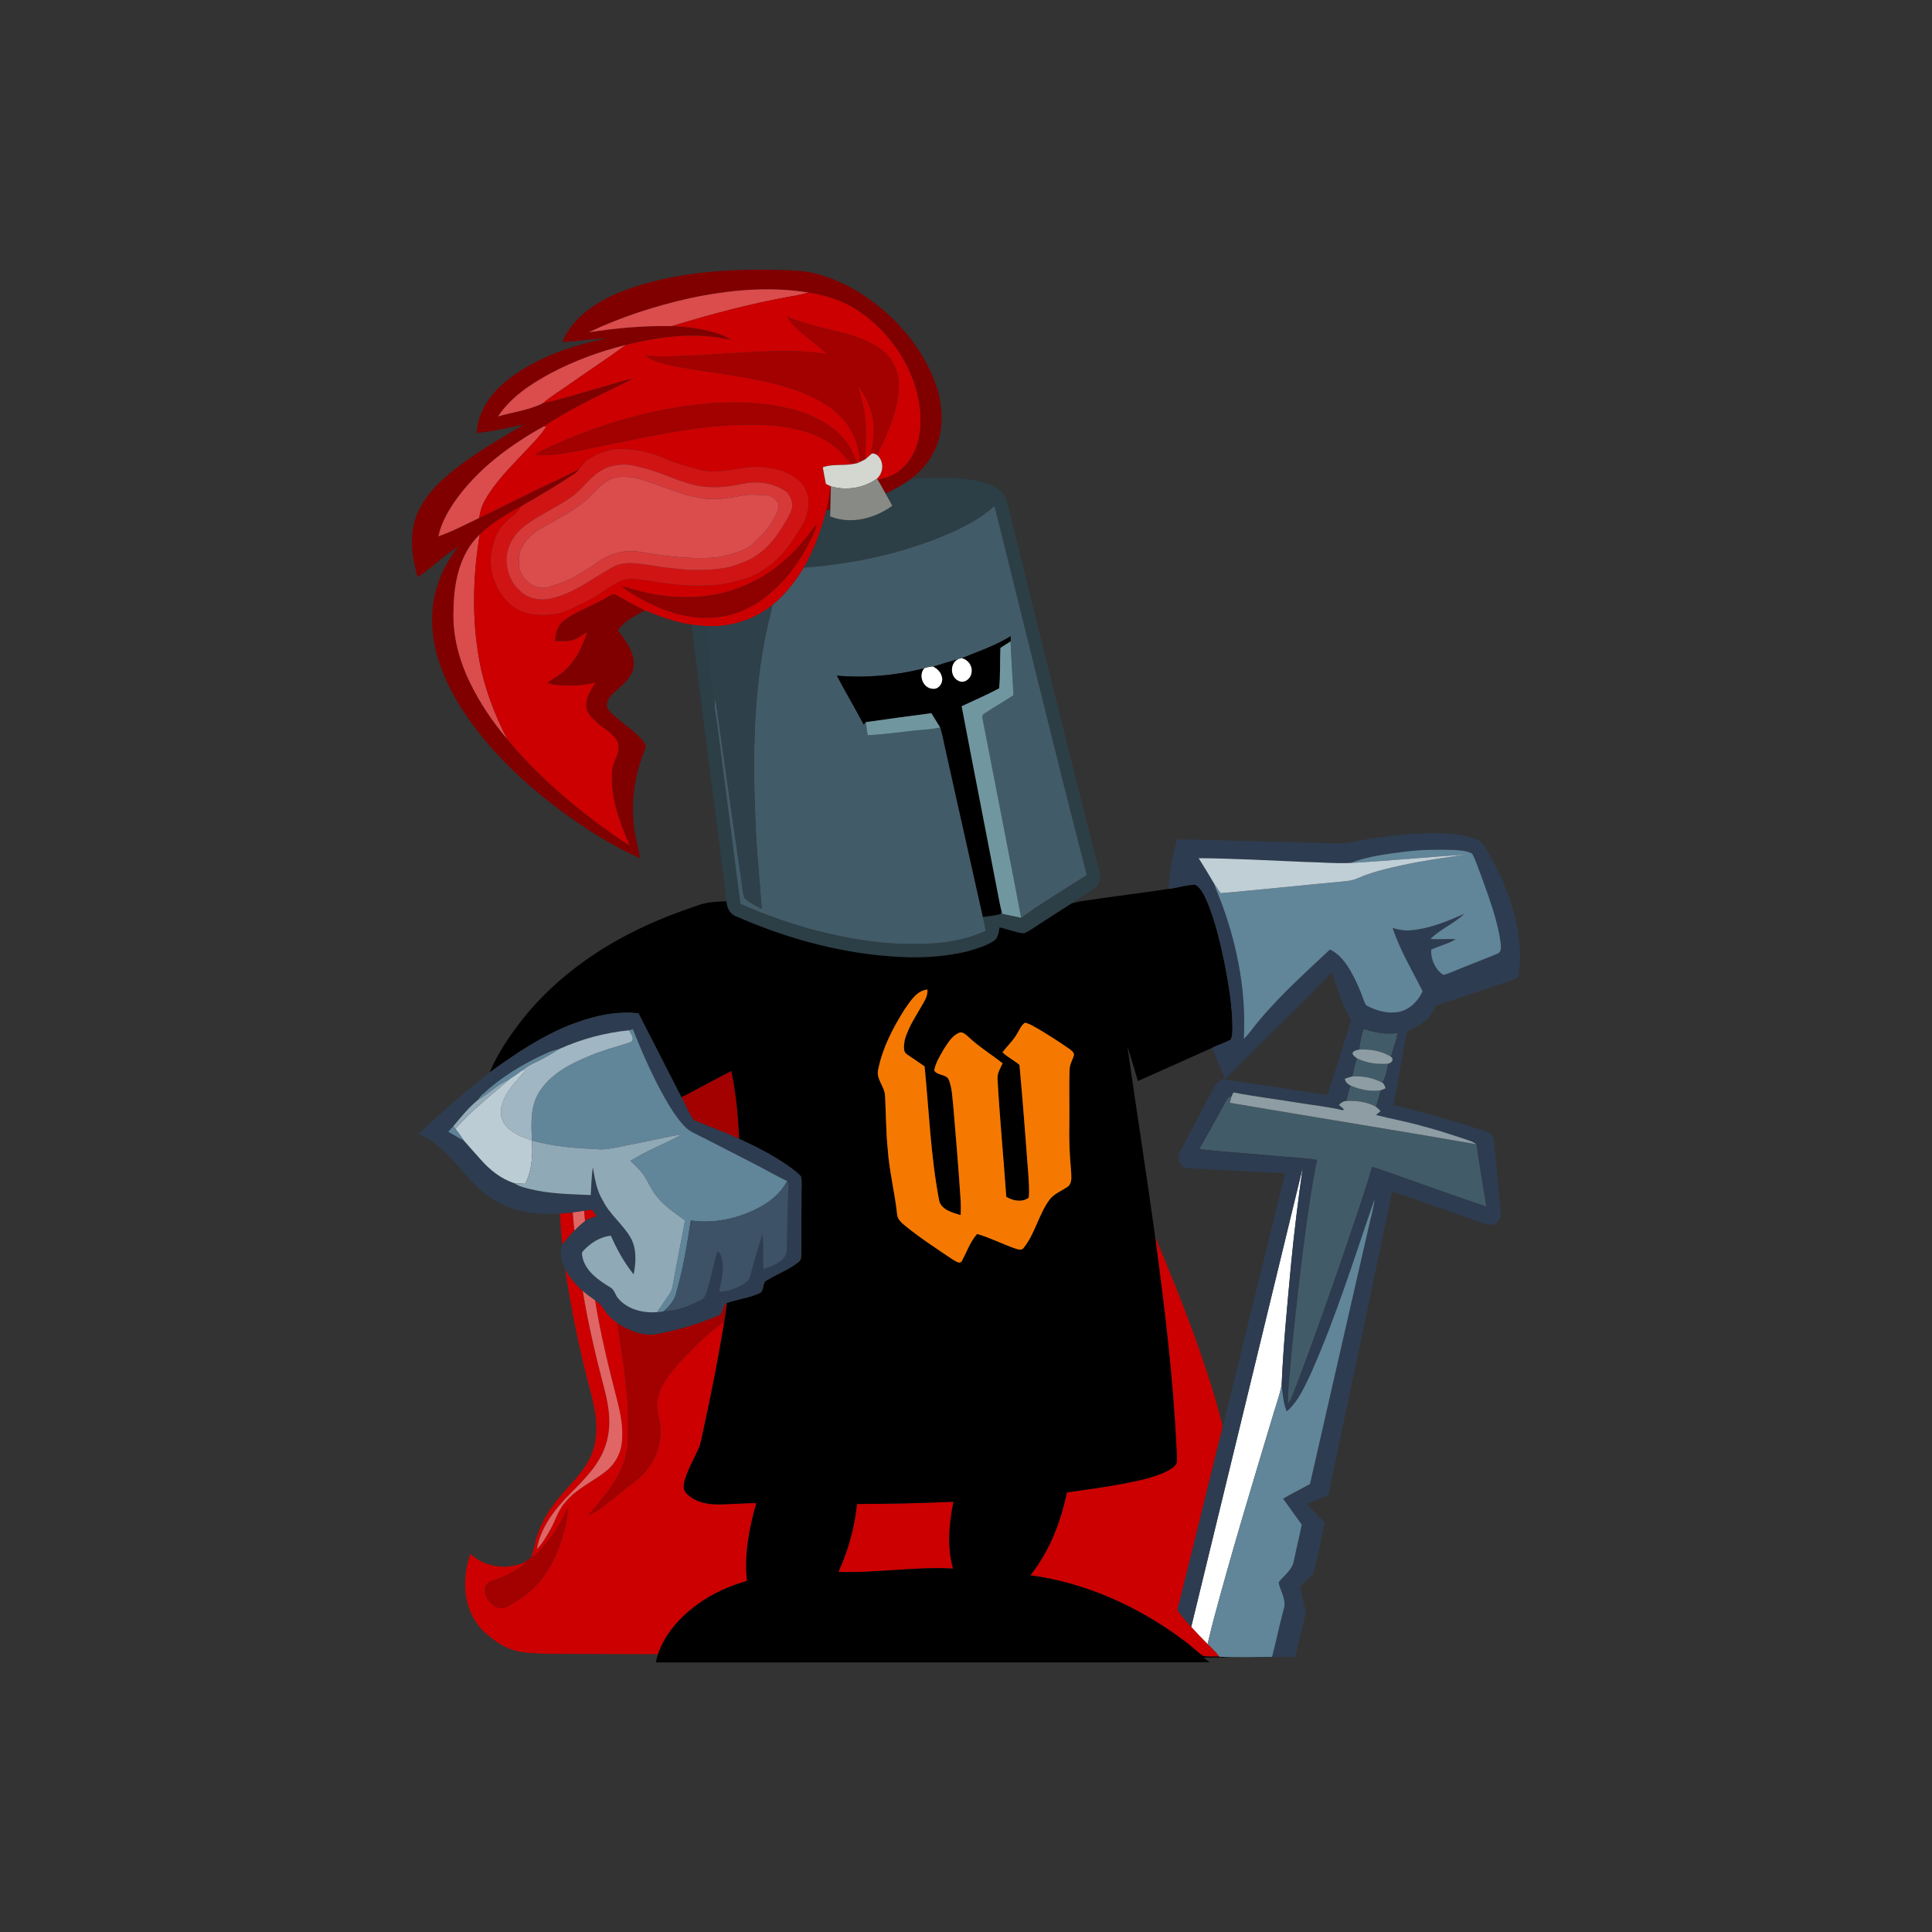 <?xml version="1.0" encoding="UTF-8" ?>
<!DOCTYPE svg PUBLIC "-//W3C//DTD SVG 1.1//EN" "http://www.w3.org/Graphics/SVG/1.1/DTD/svg11.dtd">
<svg width="1276pt" height="1276pt" viewBox="0 0 1276 1276" version="1.1" xmlns="http://www.w3.org/2000/svg">
<rect x="0" y="0" width="1276" height="1276" fill="#333333" stroke="none"/>
<g id="#800000ff">
<path fill="#800000" opacity="1.00" d=" M 410.43 192.58 C 440.74 180.78 473.71 177.99 505.98 178.09 C 515.60 178.40 525.33 178.14 534.84 179.82 C 553.36 183.60 570.24 193.32 584.39 205.65 C 598.04 217.77 609.56 232.60 616.46 249.59 C 621.60 262.27 623.80 276.64 620.06 290.00 C 617.13 300.78 610.00 310.08 601.14 316.72 C 596.09 320.43 590.58 323.43 584.90 326.05 C 583.11 322.96 581.49 319.78 579.59 316.76 C 585.65 315.80 591.60 313.42 596.07 309.13 C 603.62 302.28 607.09 292.00 607.76 282.04 C 609.04 263.25 602.32 244.59 591.55 229.40 C 583.40 218.04 572.90 208.21 560.58 201.53 C 552.23 197.29 543.12 194.59 533.88 193.22 C 507.96 188.94 481.36 191.52 455.80 196.90 C 432.77 202.03 410.12 209.34 388.80 219.48 C 406.95 216.67 425.28 215.01 443.66 215.39 C 453.86 215.76 464.09 217.10 473.85 220.19 C 477.13 221.17 480.18 222.76 483.05 224.61 C 460.08 219.06 435.97 222.14 413.35 227.84 C 396.11 232.07 379.31 238.26 363.61 246.57 C 350.45 253.70 337.34 262.28 328.95 275.00 C 338.76 272.15 349.18 270.98 358.39 266.38 C 372.15 263.38 385.55 258.89 399.14 255.21 C 405.50 253.53 411.66 251.07 418.19 250.10 C 398.11 260.09 377.55 269.43 358.76 281.79 C 336.36 294.30 315.13 310.05 300.28 331.27 C 295.51 338.25 291.27 345.83 289.57 354.20 C 298.88 351.00 307.58 346.32 316.44 342.09 C 326.93 337.09 337.28 331.80 347.74 326.71 C 359.29 320.89 371.18 315.77 382.64 309.78 C 381.62 311.03 380.47 312.19 379.15 313.12 C 367.84 320.68 356.08 327.53 344.29 334.32 C 334.57 339.59 324.89 345.29 316.86 352.99 C 303.39 365.76 299.68 385.19 299.53 403.02 C 298.80 419.52 303.14 435.88 310.31 450.65 C 316.85 464.19 325.34 476.77 335.06 488.22 C 355.66 513.21 380.69 534.22 407.14 552.75 C 409.92 554.74 412.84 556.54 415.82 558.24 C 409.09 542.74 402.79 526.12 404.29 508.92 C 404.62 502.47 410.37 496.69 407.88 490.10 C 405.31 484.56 399.50 481.76 395.07 477.93 C 391.19 474.67 386.79 470.52 387.21 464.98 C 387.19 459.58 390.64 455.13 393.33 450.75 C 385.39 452.96 377.10 452.99 368.93 452.59 C 366.32 452.46 363.79 451.76 361.29 451.08 C 365.43 447.95 370.19 445.66 373.87 441.95 C 380.65 435.29 384.96 426.53 387.63 417.51 C 384.75 419.40 381.96 421.57 378.64 422.65 C 374.73 423.84 370.58 423.49 366.55 423.35 C 366.73 418.21 368.26 412.80 372.61 409.65 C 381.14 403.26 391.52 400.07 400.60 394.58 C 402.57 393.74 404.78 391.49 406.98 392.96 C 413.29 396.50 419.60 400.02 426.11 403.17 C 420.36 406.16 414.32 409.00 409.98 414.00 C 409.33 414.91 407.45 416.06 408.77 417.26 C 413.64 423.61 418.86 430.76 418.62 439.15 C 418.38 445.73 413.29 450.60 408.61 454.62 C 405.46 457.54 401.58 460.47 400.83 464.99 C 400.33 467.75 402.67 469.80 404.42 471.55 C 410.69 477.34 417.98 482.00 423.81 488.27 C 425.26 490.07 427.41 492.42 425.97 494.85 C 420.20 509.14 417.23 524.64 418.22 540.07 C 418.48 549.15 421.22 557.86 422.65 566.77 C 405.74 559.41 390.09 549.41 375.02 538.84 C 348.02 519.30 323.04 496.16 304.90 467.99 C 293.52 450.14 285.03 429.56 285.39 408.08 C 285.48 391.01 292.10 374.42 302.61 361.10 C 293.05 366.88 285.20 375.02 275.90 381.12 C 272.35 369.42 270.49 356.71 273.73 344.72 C 276.90 333.12 284.82 323.53 293.60 315.61 C 309.41 301.60 327.97 291.27 345.96 280.41 C 335.65 282.41 325.43 285.15 314.93 285.95 C 315.41 271.03 325.26 258.40 336.73 249.74 C 355.50 235.73 378.18 227.91 400.97 223.43 C 391.07 223.83 381.27 225.44 371.38 225.94 C 378.15 209.25 394.39 199.03 410.43 192.58 Z" />
<path fill="#800000" opacity="1.00" d=" M 548.45 321.06 C 548.53 321.10 548.68 321.17 548.76 321.21 C 548.59 326.33 548.46 331.45 548.41 336.57 C 547.75 336.67 546.44 336.87 545.78 336.97 C 547.02 331.73 547.93 326.42 548.45 321.06 Z" />
</g>
<g id="#db4c4cff">
<path fill="#db4c4c" opacity="1.00" d=" M 455.80 196.90 C 481.36 191.52 507.96 188.94 533.88 193.22 C 529.99 194.31 526.06 195.22 522.07 195.81 C 495.52 200.52 469.44 207.56 443.66 215.39 C 425.28 215.01 406.95 216.67 388.80 219.48 C 410.12 209.34 432.77 202.03 455.80 196.90 Z" />
<path fill="#db4c4c" opacity="1.00" d=" M 363.61 246.57 C 379.31 238.26 396.11 232.07 413.35 227.84 C 401.25 236.69 388.69 244.90 376.43 253.52 C 370.43 257.83 364.07 261.64 358.39 266.38 C 349.18 270.98 338.76 272.15 328.95 275.00 C 337.34 262.28 350.45 253.70 363.61 246.57 Z" />
<path fill="#db4c4c" opacity="1.00" d=" M 300.28 331.27 C 315.13 310.05 336.36 294.30 358.76 281.79 L 360.95 281.51 C 356.87 288.04 351.22 293.35 346.03 298.97 C 336.80 308.82 327.01 318.45 320.34 330.31 C 318.22 333.92 317.13 337.99 316.44 342.09 C 307.58 346.32 298.88 351.00 289.57 354.20 C 291.27 345.83 295.51 338.25 300.28 331.27 Z" />
<path fill="#db4c4c" opacity="1.00" d=" M 405.27 315.63 C 416.34 313.01 427.30 317.79 437.53 321.52 C 445.16 324.00 452.60 327.33 460.60 328.44 C 470.35 330.84 480.48 329.21 490.16 327.27 C 495.40 326.22 500.76 326.80 506.05 327.11 C 509.26 327.30 512.21 329.39 513.84 332.10 C 515.30 336.81 511.81 340.85 509.80 344.77 C 507.00 350.11 502.40 354.08 498.24 358.32 C 496.41 360.16 494.31 361.76 491.92 362.78 C 485.58 365.49 478.89 367.50 472.03 368.25 C 455.47 369.45 438.91 367.26 422.61 364.51 C 412.71 362.71 402.45 365.65 394.42 371.54 C 390.80 374.36 386.74 376.49 382.87 378.91 C 376.52 383.19 369.13 385.57 361.89 387.83 C 352.02 390.36 341.91 381.02 342.80 371.07 C 341.74 362.39 348.27 355.43 354.62 350.55 C 358.88 347.71 363.69 345.82 367.93 342.92 C 376.41 338.06 385.13 333.15 391.73 325.77 C 395.72 321.82 399.83 317.45 405.27 315.63 Z" />
<path fill="#db4c4c" opacity="1.00" d=" M 299.53 403.02 C 299.68 385.19 303.39 365.76 316.86 352.99 C 312.27 380.32 311.57 408.53 316.52 435.86 C 319.83 454.19 326.46 471.75 335.06 488.22 C 325.34 476.77 316.85 464.19 310.31 450.65 C 303.14 435.88 298.80 419.52 299.53 403.02 Z" />
</g>
<g id="#cc0000ff">
<path fill="#cc0000" opacity="1.00" d=" M 533.88 193.22 C 543.12 194.59 552.23 197.29 560.58 201.53 C 572.90 208.21 583.40 218.04 591.55 229.40 C 602.32 244.59 609.04 263.25 607.76 282.04 C 607.09 292.00 603.62 302.28 596.07 309.13 C 591.60 313.42 585.65 315.80 579.59 316.76 L 578.94 316.31 C 583.73 312.30 584.06 304.43 579.11 300.41 C 585.83 287.49 591.91 273.78 593.43 259.15 C 594.53 249.13 591.49 238.11 583.23 231.77 C 571.70 222.51 556.62 220.05 542.71 216.38 C 534.84 214.63 527.21 212.02 519.67 209.23 C 526.55 219.58 537.86 225.56 546.58 234.11 C 529.59 230.81 512.22 231.84 495.05 232.61 C 472.19 233.76 449.34 236.15 426.43 235.04 C 432.51 239.24 439.90 240.67 447.00 242.14 C 468.51 246.09 490.38 248.10 511.63 253.45 C 526.63 257.39 541.88 262.81 553.52 273.46 C 562.34 281.54 567.52 293.20 567.89 305.14 C 567.48 305.32 566.66 305.68 566.25 305.86 C 563.68 299.78 560.99 293.56 556.32 288.75 C 545.56 277.03 530.01 271.21 514.68 268.40 C 489.26 263.74 463.08 265.86 437.86 270.71 C 412.64 275.79 387.98 283.72 364.63 294.51 C 360.73 296.17 356.71 297.73 353.45 300.52 C 364.42 301.31 375.24 298.86 385.96 296.92 C 418.11 290.48 450.19 282.67 483.03 280.73 C 496.71 280.54 510.58 279.96 524.02 282.99 C 536.38 285.71 548.81 290.89 557.25 300.66 C 559.23 302.77 560.67 305.87 563.82 306.40 C 557.07 307.76 549.97 306.22 543.42 308.63 C 544.04 312.29 544.76 315.94 545.48 319.59 C 546.46 320.07 547.45 320.56 548.45 321.06 C 547.93 326.42 547.02 331.73 545.78 336.97 C 542.44 350.21 537.67 363.16 530.80 374.99 C 525.37 384.29 518.48 392.78 510.14 399.62 C 497.81 409.53 481.79 414.47 466.02 413.49 C 462.92 413.36 459.84 413.02 456.78 412.57 C 446.15 410.95 436.03 407.19 426.11 403.17 C 419.60 400.02 413.29 396.50 406.98 392.96 C 404.78 391.49 402.57 393.74 400.60 394.58 C 391.52 400.07 381.14 403.26 372.61 409.65 C 368.26 412.80 366.73 418.21 366.55 423.35 C 370.58 423.49 374.73 423.84 378.64 422.65 C 381.96 421.57 384.75 419.40 387.63 417.51 C 384.96 426.53 380.65 435.29 373.87 441.95 C 370.19 445.66 365.43 447.95 361.29 451.08 C 363.79 451.76 366.32 452.46 368.93 452.59 C 377.10 452.99 385.39 452.96 393.33 450.75 C 390.64 455.13 387.19 459.58 387.21 464.98 C 386.79 470.52 391.19 474.67 395.07 477.93 C 399.50 481.76 405.31 484.56 407.88 490.10 C 410.37 496.69 404.62 502.47 404.29 508.92 C 402.79 526.12 409.09 542.74 415.82 558.24 C 412.84 556.54 409.92 554.74 407.14 552.75 C 380.69 534.22 355.66 513.21 335.06 488.22 C 326.46 471.75 319.83 454.19 316.52 435.86 C 311.57 408.53 312.27 380.32 316.86 352.99 C 324.89 345.29 334.57 339.59 344.29 334.32 C 341.97 339.15 336.93 341.60 333.45 345.44 C 328.19 350.38 326.05 357.58 324.62 364.43 C 322.42 377.51 327.89 391.44 338.03 399.89 C 345.07 405.29 354.35 406.95 363.02 405.85 C 371.03 405.69 378.10 401.59 385.15 398.25 C 393.61 394.35 400.81 388.26 409.08 384.03 C 416.67 380.46 425.03 383.52 432.89 384.18 C 446.86 386.61 461.17 387.51 475.31 386.11 C 484.80 384.19 494.77 382.55 503.00 377.09 C 511.95 371.62 519.39 363.78 524.76 354.80 C 527.46 350.42 530.74 346.30 532.32 341.35 C 535.04 333.77 534.59 324.27 528.61 318.33 C 521.11 310.89 510.19 308.84 500.04 308.29 C 487.80 308.56 475.63 313.16 463.37 310.62 C 455.23 308.44 447.01 306.34 439.29 302.91 C 430.21 298.88 420.32 296.72 410.40 296.57 C 402.76 296.28 395.45 299.18 389.02 303.07 C 386.29 304.67 384.59 307.39 382.64 309.78 C 371.18 315.77 359.29 320.89 347.74 326.71 C 337.28 331.80 326.93 337.09 316.44 342.09 C 317.13 337.99 318.22 333.92 320.34 330.31 C 327.01 318.45 336.80 308.82 346.03 298.97 C 351.22 293.35 356.87 288.04 360.95 281.51 L 358.76 281.79 C 377.55 269.43 398.11 260.09 418.19 250.10 C 411.66 251.07 405.50 253.53 399.14 255.21 C 385.55 258.89 372.15 263.38 358.39 266.38 C 364.07 261.64 370.43 257.83 376.43 253.52 C 388.69 244.90 401.25 236.69 413.35 227.84 C 435.97 222.14 460.08 219.06 483.05 224.61 C 480.18 222.76 477.13 221.17 473.85 220.19 C 464.09 217.10 453.86 215.76 443.66 215.39 C 469.44 207.56 495.52 200.52 522.07 195.81 C 526.06 195.22 529.99 194.31 533.88 193.22 M 531.37 356.42 C 520.30 369.98 506.09 381.31 489.65 387.60 C 469.56 395.79 446.95 396.08 425.99 391.29 C 420.84 390.23 415.91 388.37 410.80 387.18 C 414.26 390.59 418.72 392.65 422.81 395.17 C 437.71 403.53 454.81 409.34 472.09 407.74 C 484.48 406.79 496.32 401.59 506.06 393.99 C 520.43 382.61 531.03 367.04 538.24 350.31 C 538.65 349.08 539.01 347.83 539.32 346.57 C 536.24 349.49 534.10 353.19 531.37 356.42 Z" />
<path fill="#cc0000" opacity="1.00" d=" M 385.74 799.70 C 387.47 799.41 389.20 799.10 390.95 798.81 C 391.99 800.30 393.04 801.81 394.10 803.30 C 391.40 804.02 388.67 804.83 386.36 806.46 C 386.15 804.20 385.94 801.95 385.74 799.70 Z" />
<path fill="#cc0000" opacity="1.00" d=" M 369.73 801.53 C 372.60 801.36 375.47 801.10 378.33 800.76 C 378.57 804.75 378.92 808.73 379.37 812.71 C 376.57 815.68 373.83 818.73 371.40 822.02 C 370.58 815.21 370.34 808.36 369.73 801.53 Z" />
<path fill="#cc0000" opacity="1.00" d=" M 762.91 816.89 C 779.77 856.81 795.78 897.25 806.89 939.21 C 807.31 940.74 807.37 942.35 807.17 943.95 C 797.19 983.69 787.73 1023.57 777.62 1063.28 C 780.28 1067.30 783.52 1070.89 786.76 1074.45 C 790.30 1078.29 793.87 1082.13 797.60 1085.81 C 800.36 1088.44 803.12 1091.09 805.39 1094.18 C 801.75 1093.82 797.94 1094.51 794.40 1093.61 C 789.78 1090.27 785.76 1086.14 781.07 1082.87 C 751.61 1060.97 717.00 1045.34 680.48 1040.41 C 693.10 1024.60 700.55 1005.34 704.64 985.68 C 716.84 983.99 729.03 982.24 741.15 980.05 C 751.18 978.03 761.43 976.20 770.69 971.68 C 773.14 970.29 776.05 968.88 777.20 966.13 C 777.49 963.44 777.23 960.73 777.11 958.04 C 774.93 910.77 769.19 863.76 762.91 816.89 Z" />
<path fill="#cc0000" opacity="1.00" d=" M 373.22 838.02 C 376.07 843.63 380.26 848.45 384.92 852.64 C 388.44 874.60 393.66 896.25 399.26 917.76 C 402.38 929.50 404.01 942.17 400.17 953.95 C 396.15 967.14 385.98 977.01 376.56 986.54 C 366.50 996.71 357.07 1008.64 354.59 1023.12 C 358.26 1019.44 360.80 1014.88 363.35 1010.41 C 366.83 1004.44 368.48 997.41 373.29 992.23 C 380.54 983.15 391.58 978.64 400.45 971.48 C 406.25 966.83 410.05 959.86 410.71 952.45 C 411.64 943.62 410.12 934.74 407.95 926.21 C 402.20 903.90 396.66 881.49 392.98 858.74 C 395.28 860.16 397.25 862.05 398.67 864.38 C 401.04 868.13 404.21 871.33 407.84 873.89 C 408.76 884.00 411.11 893.92 412.20 904.03 C 413.34 914.63 414.81 925.24 414.71 935.93 C 414.67 944.61 415.26 953.44 413.11 961.95 C 410.81 971.47 405.43 979.89 399.52 987.57 C 396.08 992.18 391.93 996.21 388.65 1000.95 C 396.79 997.10 403.41 990.86 410.48 985.42 C 416.59 980.27 423.68 976.02 428.39 969.41 C 433.56 962.06 436.67 953.07 436.27 944.03 C 436.07 937.62 432.98 931.45 434.18 924.98 C 435.78 914.57 442.94 906.34 449.77 898.81 C 458.66 889.38 467.94 880.19 478.42 872.52 C 474.47 896.77 469.74 920.90 464.46 944.89 C 463.54 948.99 462.98 953.23 461.22 957.08 C 458.24 963.74 454.56 970.12 452.38 977.11 C 451.60 979.95 450.80 983.55 453.09 985.95 C 457.59 990.99 464.46 993.15 471.04 993.47 C 480.54 993.89 490.01 992.65 499.51 992.75 C 494.79 1009.37 491.41 1026.79 493.35 1044.12 C 481.66 1047.44 470.44 1052.52 460.59 1059.67 C 449.15 1067.94 439.24 1079.02 434.55 1092.52 C 417.72 1092.54 400.88 1092.39 384.05 1092.35 C 370.99 1092.13 357.86 1092.81 344.87 1091.17 C 336.80 1089.97 329.36 1086.06 323.29 1080.69 C 312.79 1072.98 307.13 1059.85 307.26 1046.98 C 307.03 1039.90 308.45 1032.88 310.65 1026.18 C 320.04 1035.22 335.02 1037.19 346.70 1031.68 C 346.60 1031.99 346.38 1032.62 346.27 1032.94 C 340.34 1037.94 333.14 1041.20 325.87 1043.77 C 323.39 1044.63 320.42 1046.04 320.25 1049.05 C 319.72 1055.47 325.37 1062.33 332.00 1062.17 C 336.01 1061.40 339.12 1058.48 342.57 1056.49 C 356.79 1048.07 365.67 1033.01 370.70 1017.66 C 372.82 1010.62 375.03 1003.43 374.85 996.00 C 370.19 1006.84 363.52 1016.75 355.36 1025.26 C 354.03 1026.65 352.42 1027.74 350.72 1028.64 C 352.82 1023.64 353.21 1018.13 355.19 1013.09 C 358.65 1002.94 364.80 993.93 371.93 986.01 C 379.66 977.16 388.59 968.57 391.97 956.96 C 395.97 943.44 392.80 929.20 389.20 915.97 C 382.41 890.31 377.15 864.27 373.22 838.02 Z" />
<path fill="#cc0000" opacity="1.00" d=" M 566.00 993.32 C 587.25 993.28 608.50 992.77 629.73 991.83 C 626.80 1006.32 625.43 1021.55 629.41 1035.99 C 604.14 1034.53 578.99 1039.14 553.72 1038.13 C 560.23 1023.99 564.44 1008.81 566.00 993.32 Z" />
</g>
<g id="#a30000ff">
<path fill="#a30000" opacity="1.00" d=" M 519.67 209.23 C 527.21 212.02 534.84 214.63 542.71 216.38 C 556.62 220.05 571.70 222.51 583.23 231.77 C 591.49 238.11 594.53 249.13 593.43 259.15 C 591.91 273.78 585.83 287.49 579.11 300.41 C 577.83 299.79 576.43 298.85 575.20 300.08 C 575.87 294.75 577.03 289.45 576.98 284.05 C 577.15 273.81 573.28 263.73 567.01 255.72 C 568.33 261.49 570.41 267.09 571.06 273.01 C 572.62 283.08 571.83 293.28 571.39 303.41 C 570.24 304.03 569.06 304.59 567.89 305.14 C 567.52 293.20 562.34 281.54 553.52 273.46 C 541.88 262.81 526.63 257.39 511.63 253.45 C 490.38 248.10 468.51 246.09 447.00 242.14 C 439.90 240.67 432.51 239.24 426.43 235.04 C 449.34 236.15 472.19 233.76 495.05 232.61 C 512.22 231.84 529.59 230.81 546.58 234.11 C 537.86 225.56 526.55 219.58 519.67 209.23 Z" />
<path fill="#a30000" opacity="1.00" d=" M 437.86 270.71 C 463.08 265.86 489.26 263.74 514.68 268.40 C 530.01 271.21 545.56 277.03 556.32 288.75 C 560.99 293.56 563.68 299.78 566.25 305.86 C 565.64 306.00 564.43 306.26 563.82 306.40 C 560.67 305.87 559.23 302.77 557.25 300.66 C 548.81 290.89 536.38 285.71 524.02 282.99 C 510.58 279.96 496.71 280.54 483.03 280.73 C 450.19 282.67 418.11 290.48 385.96 296.92 C 375.24 298.86 364.42 301.31 353.45 300.52 C 356.71 297.73 360.73 296.17 364.63 294.51 C 387.98 283.72 412.64 275.79 437.86 270.71 Z" />
<path fill="#a30000" opacity="1.00" d=" M 450.07 724.75 C 461.08 718.95 471.98 712.94 483.07 707.30 C 486.13 722.06 487.57 737.09 488.16 752.13 C 478.36 747.55 468.11 744.02 458.19 739.80 C 454.83 735.19 452.91 729.68 450.07 724.75 Z" />
<path fill="#a30000" opacity="1.00" d=" M 474.05 868.99 C 478.17 867.92 476.61 862.20 480.14 860.50 C 479.71 864.52 479.11 868.53 478.42 872.52 C 467.94 880.19 458.66 889.38 449.77 898.81 C 442.94 906.34 435.78 914.57 434.18 924.98 C 432.98 931.45 436.07 937.62 436.27 944.03 C 436.67 953.07 433.56 962.06 428.39 969.41 C 423.68 976.02 416.59 980.27 410.48 985.42 C 403.41 990.86 396.79 997.10 388.65 1000.95 C 391.93 996.21 396.08 992.18 399.52 987.57 C 405.43 979.89 410.81 971.47 413.11 961.95 C 415.26 953.44 414.67 944.61 414.71 935.93 C 414.81 925.24 413.34 914.63 412.20 904.03 C 411.11 893.92 408.76 884.00 407.84 873.89 C 414.96 878.35 423.32 882.16 431.91 881.32 C 446.34 878.80 460.55 874.72 474.05 868.99 Z" />
<path fill="#a30000" opacity="1.00" d=" M 374.85 996.00 C 375.03 1003.43 372.82 1010.62 370.70 1017.66 C 365.67 1033.01 356.79 1048.07 342.57 1056.49 C 339.12 1058.48 336.01 1061.40 332.00 1062.17 C 325.37 1062.33 319.72 1055.47 320.25 1049.05 C 320.42 1046.04 323.39 1044.63 325.87 1043.77 C 333.14 1041.20 340.34 1037.94 346.27 1032.94 C 346.38 1032.62 346.60 1031.99 346.70 1031.68 L 346.81 1031.36 C 347.97 1030.49 349.14 1029.65 350.34 1028.85 L 350.72 1028.64 C 352.42 1027.74 354.03 1026.65 355.36 1025.26 C 363.52 1016.75 370.19 1006.84 374.85 996.00 Z" />
</g>
<g id="#cd0000ff">
<path fill="#cd0000" opacity="1.00" d=" M 567.01 255.72 C 573.28 263.73 577.15 273.81 576.98 284.05 C 577.03 289.45 575.87 294.75 575.20 300.08 C 573.94 301.20 572.71 302.37 571.39 303.41 C 571.83 293.28 572.62 283.08 571.06 273.01 C 570.41 267.09 568.33 261.49 567.01 255.72 Z" />
</g>
<g id="#d01414ff">
<path fill="#d01414" opacity="1.00" d=" M 389.02 303.07 C 395.45 299.18 402.76 296.28 410.40 296.57 C 420.32 296.72 430.21 298.88 439.29 302.91 C 447.01 306.34 455.23 308.44 463.37 310.62 C 475.63 313.16 487.80 308.56 500.04 308.29 C 510.19 308.84 521.11 310.89 528.61 318.33 C 534.59 324.27 535.04 333.77 532.32 341.35 C 530.74 346.30 527.46 350.42 524.76 354.80 C 519.39 363.78 511.95 371.62 503.00 377.09 C 494.77 382.55 484.80 384.19 475.31 386.11 C 461.17 387.51 446.86 386.61 432.89 384.18 C 425.03 383.52 416.67 380.46 409.08 384.03 C 400.81 388.26 393.61 394.35 385.15 398.25 C 378.10 401.59 371.03 405.69 363.02 405.85 C 354.35 406.95 345.07 405.29 338.03 399.89 C 327.89 391.44 322.42 377.51 324.62 364.43 C 326.05 357.58 328.19 350.38 333.45 345.44 C 336.93 341.60 341.97 339.15 344.29 334.32 C 356.08 327.53 367.84 320.68 379.15 313.12 C 380.47 312.19 381.62 311.03 382.64 309.78 C 384.59 307.39 386.29 304.67 389.02 303.07 M 408.27 307.12 C 404.78 307.61 401.23 308.27 398.21 310.18 C 391.13 313.79 386.51 320.48 380.71 325.68 C 370.03 334.49 356.68 339.22 345.89 347.90 C 339.14 353.14 334.60 361.33 334.57 369.97 C 334.73 377.12 337.27 384.50 342.64 389.42 C 348.08 395.50 357.25 397.19 364.89 395.00 C 380.37 391.41 392.62 380.74 406.49 373.66 C 415.13 370.03 424.45 372.92 433.32 373.81 C 440.15 375.22 447.12 375.47 454.02 376.30 C 466.25 376.59 479.05 376.63 490.41 371.46 C 500.73 367.82 509.01 359.98 514.85 350.89 C 517.55 346.51 520.61 342.27 522.45 337.42 C 524.32 333.32 522.45 328.49 519.82 325.18 C 511.86 319.25 501.19 317.43 491.54 319.34 C 484.46 320.78 477.28 322.04 470.04 321.72 C 454.58 321.72 440.99 313.35 426.41 309.47 C 420.50 308.01 414.41 305.97 408.27 307.12 Z" />
</g>
<g id="#d3d7cfff">
<path fill="#d3d7cf" opacity="1.00" d=" M 575.20 300.08 C 576.43 298.85 577.83 299.79 579.11 300.41 C 584.06 304.43 583.73 312.30 578.94 316.31 C 570.25 322.46 558.95 324.17 548.76 321.21 C 548.68 321.17 548.53 321.10 548.45 321.06 C 547.45 320.56 546.46 320.07 545.48 319.59 C 544.76 315.94 544.04 312.29 543.42 308.63 C 549.97 306.22 557.07 307.76 563.82 306.40 C 564.43 306.26 565.64 306.00 566.25 305.86 C 566.66 305.68 567.48 305.32 567.89 305.14 C 569.06 304.59 570.24 304.03 571.39 303.41 C 572.71 302.37 573.94 301.20 575.20 300.08 Z" />
</g>
<g id="#d73939ff">
<path fill="#d73939" opacity="1.00" d=" M 408.27 307.12 C 414.41 305.97 420.50 308.01 426.41 309.47 C 440.99 313.35 454.58 321.72 470.04 321.72 C 477.28 322.04 484.46 320.78 491.54 319.34 C 501.19 317.43 511.86 319.25 519.82 325.18 C 522.45 328.49 524.32 333.32 522.45 337.42 C 520.61 342.27 517.55 346.51 514.85 350.89 C 509.01 359.98 500.73 367.82 490.41 371.46 C 479.05 376.63 466.25 376.59 454.02 376.30 C 447.12 375.47 440.15 375.22 433.32 373.81 C 424.45 372.92 415.13 370.03 406.49 373.66 C 392.62 380.74 380.37 391.41 364.89 395.00 C 357.25 397.19 348.08 395.50 342.64 389.42 C 337.27 384.50 334.73 377.12 334.57 369.97 C 334.60 361.33 339.14 353.14 345.89 347.90 C 356.68 339.22 370.03 334.49 380.71 325.68 C 386.51 320.48 391.13 313.79 398.21 310.18 C 401.23 308.27 404.78 307.61 408.27 307.12 M 405.27 315.63 C 399.83 317.45 395.72 321.82 391.73 325.77 C 385.13 333.15 376.41 338.06 367.93 342.92 C 363.69 345.82 358.88 347.71 354.62 350.55 C 348.27 355.43 341.74 362.39 342.80 371.07 C 341.91 381.02 352.02 390.36 361.89 387.83 C 369.13 385.57 376.52 383.19 382.87 378.91 C 386.74 376.49 390.80 374.36 394.42 371.54 C 402.45 365.65 412.71 362.71 422.61 364.51 C 438.91 367.26 455.47 369.45 472.03 368.25 C 478.89 367.50 485.58 365.49 491.92 362.78 C 494.31 361.76 496.41 360.16 498.24 358.32 C 502.40 354.08 507.00 350.11 509.80 344.77 C 511.81 340.85 515.30 336.81 513.84 332.10 C 512.21 329.39 509.26 327.30 506.05 327.11 C 500.76 326.80 495.40 326.22 490.16 327.27 C 480.48 329.21 470.35 330.84 460.60 328.44 C 452.60 327.33 445.16 324.00 437.53 321.52 C 427.30 317.79 416.34 313.01 405.27 315.63 Z" />
</g>
<g id="#2c3e46ff">
<path fill="#2c3e46" opacity="1.00" d=" M 601.14 316.72 C 604.31 315.68 607.72 315.91 611.02 315.70 C 624.38 315.38 638.03 315.31 650.99 319.01 C 657.35 320.77 663.69 325.04 665.28 331.82 C 685.55 413.59 705.53 495.45 726.53 577.03 C 727.08 580.59 726.11 584.77 722.90 586.81 C 717.89 590.18 712.72 593.32 707.72 596.71 C 699.94 601.58 692.25 606.62 684.54 611.61 C 681.78 613.34 679.19 615.49 676.05 616.48 C 670.61 615.84 665.50 613.64 660.14 612.55 C 659.61 615.68 659.37 619.45 656.43 621.38 C 651.50 624.71 645.65 626.36 640.01 628.07 C 622.76 632.47 604.70 633.08 587.02 631.56 C 552.09 628.84 517.90 619.20 485.90 605.10 C 482.12 603.71 480.32 599.84 479.86 596.09 C 472.46 534.89 464.05 473.80 456.78 412.57 C 459.84 413.02 462.92 413.36 466.02 413.49 C 469.03 425.09 466.73 437.21 469.23 448.87 C 470.44 454.70 470.44 460.70 471.84 466.50 C 474.57 482.48 476.12 498.64 478.39 514.69 C 482.07 542.09 485.34 569.54 489.03 596.93 C 505.80 604.40 523.22 610.42 540.99 615.03 C 562.22 620.36 584.08 623.82 606.02 623.38 C 621.35 623.38 636.97 621.25 650.98 614.74 C 650.43 611.67 649.83 608.62 649.14 605.59 C 653.08 605.10 657.04 604.63 660.90 603.65 C 661.05 603.22 661.37 602.36 661.52 601.93 C 661.64 602.33 661.87 603.14 661.98 603.54 C 666.14 604.34 670.28 605.28 674.43 606.15 C 688.36 595.98 703.26 587.22 717.75 577.89 C 696.79 496.82 677.11 415.42 656.82 334.18 C 645.69 344.27 631.81 350.55 617.99 356.04 C 590.13 366.81 560.53 372.71 530.80 374.99 C 537.67 363.16 542.44 350.21 545.78 336.97 C 546.44 336.87 547.75 336.67 548.41 336.57 C 548.36 338.04 548.32 339.52 548.27 341.01 C 561.98 346.65 577.70 342.44 589.32 334.04 C 587.88 331.36 586.40 328.70 584.90 326.05 C 590.58 323.43 596.09 320.43 601.14 316.72 Z" />
</g>
<g id="#888a85ff">
<path fill="#888a85" opacity="1.00" d=" M 548.76 321.21 C 558.95 324.17 570.25 322.46 578.94 316.31 L 579.59 316.76 C 581.49 319.78 583.11 322.96 584.90 326.05 C 586.40 328.70 587.88 331.36 589.32 334.04 C 577.70 342.44 561.98 346.65 548.27 341.01 C 548.32 339.52 548.36 338.04 548.41 336.57 C 548.46 331.45 548.59 326.33 548.76 321.21 Z" />
</g>
<g id="#425b68ff">
<path fill="#425b68" opacity="1.00" d=" M 617.99 356.04 C 631.81 350.55 645.69 344.27 656.82 334.18 C 677.11 415.42 696.79 496.82 717.75 577.89 C 703.26 587.22 688.36 595.98 674.43 606.15 C 666.13 562.41 657.45 518.73 649.00 475.02 C 648.62 473.57 648.65 471.88 650.23 471.20 C 656.48 466.97 663.14 463.36 669.38 459.11 C 668.72 447.27 667.87 435.44 667.47 423.60 C 667.48 422.74 667.49 421.03 667.50 420.17 C 657.41 426.38 646.16 430.24 635.24 434.67 C 634.63 434.85 633.41 435.19 632.80 435.37 C 627.25 436.82 621.78 438.55 616.31 440.27 C 614.31 440.29 612.35 440.72 610.47 441.37 C 591.66 446.15 572.06 447.88 552.70 446.23 C 558.39 457.10 564.70 467.64 570.40 478.50 C 570.76 478.11 571.48 477.32 571.84 476.93 C 572.19 479.81 572.60 482.69 573.02 485.56 C 585.75 485.06 598.33 482.83 611.02 481.88 C 614.35 481.65 617.66 481.19 620.93 480.46 C 622.32 484.25 622.94 488.27 623.82 492.21 C 632.30 529.99 640.63 567.81 649.14 605.59 C 649.83 608.62 650.43 611.67 650.98 614.74 C 636.97 621.25 621.35 623.38 606.02 623.38 C 584.08 623.82 562.22 620.36 540.99 615.03 C 523.22 610.42 505.80 604.40 489.03 596.93 C 485.34 569.54 482.07 542.09 478.39 514.69 C 476.12 498.64 474.57 482.48 471.84 466.50 C 472.01 464.68 472.24 462.89 472.47 461.09 C 478.22 500.85 483.63 540.66 489.51 580.40 C 490.25 584.66 490.18 589.14 491.76 593.21 C 495.01 596.28 499.20 598.10 503.07 600.28 C 501.93 582.86 499.92 565.50 499.19 548.04 C 496.91 499.95 497.10 450.98 509.21 404.07 C 509.54 402.59 509.83 401.10 510.14 399.62 C 518.48 392.78 525.37 384.29 530.80 374.99 C 560.53 372.71 590.13 366.81 617.99 356.04 Z" />
<path fill="#425b68" opacity="1.00" d=" M 897.70 693.19 C 898.11 688.52 899.15 683.95 900.63 679.52 C 907.81 682.02 915.49 683.33 923.09 682.28 C 922.07 687.60 920.20 692.70 918.62 697.88 C 912.43 694.00 904.90 692.86 897.70 693.19 Z" />
<path fill="#425b68" opacity="1.00" d=" M 896.19 698.96 C 902.54 702.12 909.79 703.12 916.82 702.52 C 916.28 706.90 915.01 711.16 913.05 715.11 C 907.00 711.83 900.00 710.55 893.16 710.93 C 893.95 706.89 894.92 702.88 896.19 698.96 Z" />
<path fill="#425b68" opacity="1.00" d=" M 891.94 716.97 C 898.16 719.69 905.13 721.10 911.91 720.10 C 911.01 723.76 909.92 727.37 908.77 730.97 C 902.87 727.71 895.94 726.82 889.29 727.11 C 889.96 723.68 890.82 720.28 891.94 716.97 Z" />
<path fill="#425b68" opacity="1.00" d=" M 810.24 726.28 C 810.82 724.96 812.04 724.27 813.43 724.01 C 813.00 725.43 812.60 726.87 812.23 728.33 C 866.49 737.62 920.87 746.25 975.10 755.71 C 977.16 769.47 979.45 783.19 981.74 796.92 C 962.73 790.57 943.88 783.70 924.95 777.09 C 918.72 774.90 912.57 772.45 906.20 770.74 C 901.12 788.39 894.87 805.68 889.11 823.12 C 878.54 853.90 867.76 884.62 856.21 915.05 C 854.33 919.13 853.49 923.82 850.49 927.30 C 850.58 915.82 852.11 904.40 853.01 892.96 C 855.65 865.94 858.74 838.96 862.33 812.04 C 864.57 796.68 866.58 781.26 869.87 766.07 C 860.64 764.52 851.24 764.36 841.95 763.40 C 825.33 761.76 808.62 760.92 792.05 758.91 C 798.20 748.08 804.19 737.17 810.24 726.28 Z" />
</g>
<g id="#8f0000ff">
<path fill="#8f0000" opacity="1.00" d=" M 531.37 356.42 C 534.10 353.19 536.24 349.49 539.32 346.57 C 539.01 347.83 538.65 349.08 538.24 350.31 C 531.03 367.04 520.43 382.61 506.06 393.99 C 496.32 401.59 484.48 406.79 472.09 407.74 C 454.81 409.34 437.71 403.53 422.81 395.17 C 418.72 392.65 414.26 390.59 410.80 387.18 C 415.91 388.37 420.84 390.23 425.99 391.29 C 446.95 396.08 469.56 395.79 489.65 387.60 C 506.09 381.31 520.30 369.98 531.37 356.42 Z" />
</g>
<g id="#2e4049ff">
<path fill="#2e4049" opacity="1.00" d=" M 466.02 413.49 C 481.79 414.47 497.81 409.53 510.14 399.62 C 509.83 401.10 509.54 402.59 509.21 404.07 C 497.10 450.98 496.91 499.95 499.19 548.04 C 499.92 565.50 501.93 582.86 503.07 600.28 C 499.20 598.10 495.01 596.28 491.76 593.21 C 490.18 589.14 490.25 584.66 489.51 580.40 C 483.63 540.66 478.22 500.85 472.47 461.09 C 472.24 462.89 472.01 464.68 471.84 466.50 C 470.44 460.70 470.44 454.70 469.23 448.87 C 466.73 437.21 469.03 425.09 466.02 413.49 Z" />
</g>
<g id="#000000ff">
<path fill="#000000" opacity="1.00" d=" M 635.24 434.67 C 646.16 430.24 657.41 426.38 667.50 420.17 C 667.49 421.03 667.48 422.74 667.47 423.60 C 665.22 425.03 662.97 426.45 660.74 427.88 C 660.31 436.79 660.81 445.77 659.87 454.63 C 651.83 458.97 643.38 462.52 635.14 466.46 C 643.35 509.68 651.92 552.84 660.19 596.06 C 660.56 598.03 661.02 599.98 661.52 601.93 C 661.37 602.36 661.05 603.22 660.90 603.65 C 657.04 604.63 653.08 605.10 649.14 605.59 C 640.63 567.81 632.30 529.99 623.82 492.21 C 622.94 488.27 622.32 484.25 620.93 480.46 C 619.02 477.29 617.01 474.19 615.10 471.04 C 600.68 472.99 586.24 474.84 571.84 476.93 C 571.48 477.32 570.76 478.11 570.40 478.50 C 564.70 467.64 558.39 457.10 552.70 446.23 C 572.06 447.88 591.66 446.15 610.47 441.37 C 606.28 446.09 609.70 454.59 615.99 454.89 C 620.16 455.46 623.19 450.69 622.03 446.96 C 621.42 443.89 618.96 441.68 616.31 440.27 C 621.78 438.55 627.25 436.82 632.80 435.37 C 627.21 438.12 627.46 447.13 633.08 449.67 C 636.98 451.76 641.39 448.00 641.66 444.03 C 642.37 439.76 639.33 435.71 635.24 434.67 Z" />
<path fill="#000000" opacity="1.00" d=" M 771.60 587.10 C 777.66 586.53 783.58 584.14 789.68 584.39 C 794.02 587.25 795.83 592.50 797.91 597.02 C 802.83 609.46 805.89 622.54 808.65 635.60 C 811.44 649.91 813.91 664.40 813.98 679.03 C 813.82 681.57 814.04 684.36 812.76 686.66 C 808.82 688.78 804.49 690.07 800.50 692.08 C 784.16 699.36 767.89 706.77 751.53 713.97 C 749.31 706.30 746.97 698.66 744.58 691.05 C 750.51 733.02 757.19 774.88 762.91 816.89 C 769.19 863.76 774.93 910.77 777.11 958.04 C 777.23 960.73 777.49 963.44 777.20 966.13 C 776.05 968.88 773.14 970.29 770.69 971.68 C 761.43 976.20 751.18 978.03 741.15 980.05 C 729.03 982.24 716.84 983.99 704.64 985.68 C 700.55 1005.34 693.10 1024.60 680.48 1040.41 C 717.00 1045.34 751.61 1060.97 781.07 1082.87 C 785.76 1086.14 789.78 1090.27 794.40 1093.61 C 797.94 1094.51 801.75 1093.82 805.39 1094.18 C 811.17 1094.58 816.96 1094.44 822.76 1094.46 L 823.38 1094.47 C 813.92 1094.60 804.46 1094.74 795.00 1094.76 C 796.28 1095.77 797.55 1096.81 798.82 1097.88 C 676.92 1098.04 555.01 1097.86 433.11 1097.97 C 433.53 1096.13 433.95 1094.29 434.55 1092.52 C 439.24 1079.02 449.15 1067.94 460.59 1059.67 C 470.44 1052.52 481.66 1047.44 493.35 1044.12 C 491.41 1026.79 494.79 1009.37 499.51 992.75 C 490.01 992.65 480.54 993.89 471.04 993.47 C 464.46 993.15 457.59 990.99 453.09 985.95 C 450.80 983.55 451.60 979.95 452.38 977.11 C 454.56 970.12 458.24 963.74 461.22 957.08 C 462.98 953.23 463.54 948.99 464.46 944.89 C 469.74 920.90 474.47 896.77 478.42 872.52 C 479.11 868.53 479.71 864.52 480.14 860.50 C 487.10 858.11 494.55 857.25 501.29 854.22 C 505.22 852.96 502.89 847.17 506.53 845.56 C 513.34 841.24 521.21 838.64 527.44 833.44 C 529.55 832.00 529.07 829.23 529.24 827.04 C 529.21 814.01 529.31 800.97 529.37 787.94 C 529.34 784.34 529.74 780.68 529.03 777.13 C 527.13 774.64 524.48 772.90 522.02 771.04 C 511.54 763.39 499.88 757.58 488.16 752.13 C 487.57 737.09 486.13 722.06 483.07 707.30 C 471.98 712.94 461.08 718.95 450.07 724.75 C 440.64 706.24 431.16 687.76 421.71 669.27 C 406.85 667.51 391.95 671.08 378.12 676.28 C 358.24 683.87 340.52 695.90 323.38 708.29 C 328.87 695.32 336.94 683.56 345.61 672.53 C 368.42 644.07 399.35 622.95 432.68 608.64 C 442.29 604.43 452.20 600.95 462.11 597.53 C 467.78 595.73 473.77 595.37 479.68 595.28 L 479.86 596.09 C 480.32 599.84 482.12 603.71 485.90 605.10 C 517.90 619.20 552.09 628.84 587.02 631.56 C 604.70 633.08 622.76 632.47 640.01 628.07 C 645.65 626.36 651.50 624.71 656.43 621.38 C 659.37 619.45 659.61 615.68 660.14 612.55 C 665.50 613.64 670.61 615.84 676.05 616.48 C 679.19 615.49 681.78 613.34 684.54 611.61 C 692.25 606.62 699.94 601.58 707.72 596.71 C 710.71 595.66 713.89 595.34 717.00 594.77 C 735.17 592.04 753.43 589.88 771.60 587.10 M 597.51 666.53 C 589.86 678.70 582.97 691.78 580.10 705.98 C 578.21 712.60 584.43 717.57 584.55 723.94 C 585.21 735.62 585.11 747.35 586.31 759.00 C 587.30 773.47 590.97 787.57 592.51 801.97 C 592.72 805.45 595.60 807.71 598.07 809.77 C 607.94 817.79 618.64 824.71 629.17 831.83 C 631.05 832.76 634.15 835.47 635.45 832.48 C 638.61 826.57 640.79 820.04 645.36 814.97 C 653.83 817.42 661.70 821.46 669.98 824.41 C 671.98 824.95 674.66 826.30 676.13 824.07 C 683.58 814.76 685.90 802.51 692.78 792.86 C 695.71 788.54 700.77 786.76 704.92 783.93 C 708.49 781.54 707.45 776.70 707.39 773.06 C 706.41 763.08 706.03 753.05 706.24 743.02 C 706.46 730.79 705.96 718.54 706.43 706.31 C 706.47 702.96 708.36 700.10 709.29 696.98 C 709.48 695.01 707.56 693.79 706.23 692.72 C 699.32 687.95 692.25 683.39 685.01 679.14 C 682.42 677.73 679.88 676.05 676.97 675.45 C 674.40 677.14 673.32 680.17 671.75 682.68 C 669.20 687.29 665.23 690.82 662.12 695.02 C 665.48 698.30 669.84 700.28 673.32 703.35 C 675.59 727.55 677.32 751.81 679.20 776.04 C 679.45 781.02 680.01 786.05 679.41 791.03 C 675.14 794.30 668.86 793.12 664.58 790.39 C 662.82 764.56 660.27 738.79 658.84 712.94 C 658.44 709.04 660.60 705.66 662.20 702.31 C 654.69 696.29 646.36 691.28 639.38 684.60 C 637.67 683.24 635.58 681.00 633.22 682.19 C 628.54 684.28 625.93 689.06 623.20 693.14 C 620.75 697.53 617.92 701.94 617.01 706.95 C 618.93 710.54 625.03 709.18 626.69 713.24 C 628.88 718.84 628.96 724.99 629.62 730.91 C 630.97 747.06 632.40 763.20 633.53 779.37 C 633.94 787.07 634.98 794.77 634.46 802.50 C 628.86 800.87 621.00 798.86 620.10 792.02 C 614.63 763.09 613.56 733.56 610.65 704.31 C 606.98 701.65 603.13 699.26 599.44 696.63 C 595.92 694.74 597.16 690.17 597.50 686.97 C 600.15 677.47 606.07 669.38 610.74 660.82 C 612.01 658.60 612.68 656.10 612.55 653.54 C 605.31 654.28 601.36 661.20 597.51 666.53 M 566.00 993.32 C 564.44 1008.81 560.23 1023.99 553.72 1038.13 C 578.99 1039.14 604.14 1034.53 629.41 1035.99 C 625.43 1021.55 626.80 1006.32 629.73 991.83 C 608.50 992.77 587.25 993.28 566.00 993.32 Z" />
</g>
<g id="#70979fff">
<path fill="#70979f" opacity="1.00" d=" M 660.74 427.88 C 662.97 426.45 665.22 425.03 667.47 423.60 C 667.87 435.44 668.72 447.27 669.38 459.11 C 663.14 463.36 656.48 466.97 650.23 471.20 C 648.65 471.88 648.62 473.57 649.00 475.02 C 657.45 518.73 666.13 562.41 674.43 606.15 C 670.28 605.28 666.14 604.34 661.98 603.54 C 661.87 603.14 661.64 602.33 661.52 601.93 C 661.02 599.98 660.56 598.03 660.19 596.06 C 651.92 552.84 643.35 509.68 635.14 466.46 C 643.38 462.52 651.83 458.97 659.87 454.63 C 660.81 445.77 660.31 436.79 660.74 427.88 Z" />
<path fill="#70979f" opacity="1.00" d=" M 571.84 476.93 C 586.24 474.84 600.68 472.99 615.10 471.04 C 617.01 474.19 619.02 477.29 620.93 480.46 C 617.66 481.19 614.35 481.65 611.02 481.88 C 598.33 482.83 585.75 485.06 573.02 485.56 C 572.60 482.69 572.19 479.81 571.84 476.93 Z" />
</g>
<g id="#ffffffff">
<path fill="#ffffff" opacity="1.00" d=" M 632.80 435.37 C 633.41 435.19 634.63 434.85 635.24 434.67 C 639.33 435.71 642.37 439.76 641.66 444.03 C 641.39 448.00 636.98 451.76 633.08 449.67 C 627.46 447.13 627.21 438.12 632.80 435.37 Z" />
<path fill="#ffffff" opacity="1.00" d=" M 610.47 441.37 C 612.35 440.72 614.31 440.29 616.31 440.27 C 618.96 441.68 621.42 443.89 622.03 446.96 C 623.19 450.69 620.16 455.46 615.99 454.89 C 609.70 454.59 606.28 446.09 610.47 441.37 Z" />
<path fill="#ffffff" opacity="1.00" d=" M 786.76 1074.45 C 811.41 973.34 835.83 872.17 860.40 771.04 C 857.39 792.30 854.75 813.60 852.69 834.97 C 850.25 861.53 847.59 888.12 846.46 914.78 C 844.86 922.86 841.84 930.57 839.63 938.50 C 826.68 981.59 813.61 1024.66 801.97 1068.12 C 800.39 1073.99 798.94 1079.88 797.60 1085.81 C 793.87 1082.13 790.30 1078.29 786.76 1074.45 Z" />
</g>
<g id="#2d3c50ff">
<path fill="#2d3c50" opacity="1.00" d=" M 887.42 557.09 C 908.68 553.02 930.28 549.75 951.99 550.34 C 960.14 550.56 968.48 551.43 976.00 554.79 C 979.62 556.14 981.00 560.05 982.97 563.05 C 996.96 587.34 1006.84 615.59 1003.14 643.96 C 1003.24 646.24 1000.70 646.50 999.08 647.21 C 982.13 652.89 965.21 658.68 948.28 664.41 C 946.38 667.97 944.74 671.93 941.24 674.24 C 937.74 677.30 933.37 678.97 929.34 681.12 C 926.00 697.28 923.67 713.65 920.41 729.84 C 940.82 734.81 961.04 740.62 981.04 747.05 C 984.21 747.83 986.72 750.62 986.75 753.96 C 988.40 769.61 989.63 785.31 991.26 800.96 C 991.89 805.08 988.13 809.22 983.96 808.95 C 980.79 808.61 977.88 807.20 974.89 806.24 C 956.44 799.79 938.02 793.25 919.54 786.92 C 905.56 853.73 891.43 920.50 877.36 987.28 C 872.68 989.33 868.03 991.44 863.28 993.33 C 867.10 997.62 871.28 1001.58 875.11 1005.87 C 872.40 1016.80 870.36 1027.90 867.64 1038.83 C 865.24 1042.39 861.61 1044.98 858.61 1048.04 C 859.65 1053.06 861.00 1058.01 862.15 1063.02 C 862.69 1064.70 862.13 1066.41 861.76 1068.09 C 859.55 1076.82 857.58 1085.61 855.45 1094.36 C 844.76 1094.26 834.07 1094.66 823.38 1094.47 L 822.76 1094.46 C 828.55 1094.30 834.35 1094.30 840.15 1094.30 C 842.88 1083.90 844.98 1073.34 847.80 1062.96 C 849.95 1056.77 845.65 1050.99 844.44 1045.08 C 848.08 1040.48 853.63 1036.80 854.59 1030.62 C 856.21 1022.71 858.18 1014.87 859.78 1006.96 C 855.69 1001.22 851.54 995.53 847.42 989.81 C 853.22 986.35 859.31 983.43 865.19 980.13 C 877.93 924.00 890.85 867.92 903.64 811.80 C 905.05 805.20 907.15 798.72 907.84 791.98 C 894.52 830.50 882.48 869.57 865.89 906.87 C 861.55 915.84 857.58 925.55 849.79 932.16 C 847.62 926.61 847.11 920.64 846.46 914.78 C 847.59 888.12 850.25 861.53 852.69 834.97 C 854.75 813.60 857.39 792.30 860.40 771.04 C 835.83 872.17 811.41 973.34 786.76 1074.45 C 783.52 1070.89 780.28 1067.30 777.62 1063.28 C 787.73 1023.57 797.19 983.69 807.17 943.95 C 820.91 887.57 834.93 831.26 848.69 774.89 C 827.47 774.02 806.26 772.78 785.06 771.56 C 779.97 771.61 776.55 765.45 779.09 761.10 C 786.73 746.45 794.46 731.84 802.20 717.24 C 803.43 714.48 806.32 713.36 808.96 712.37 C 806.12 705.61 803.42 698.80 800.50 692.08 C 804.49 690.07 808.82 688.78 812.76 686.66 C 814.04 684.36 813.82 681.57 813.98 679.03 C 813.91 664.40 811.44 649.91 808.65 635.60 C 805.89 622.54 802.83 609.46 797.91 597.02 C 795.83 592.50 794.02 587.25 789.68 584.39 C 783.58 584.14 777.66 586.53 771.60 587.10 C 772.24 576.01 774.61 565.15 777.17 554.38 C 813.92 554.79 850.68 556.43 887.42 557.09 M 928.05 562.47 C 915.85 564.01 903.44 565.51 891.88 569.94 C 881.90 570.44 871.90 569.42 861.91 569.28 C 838.49 568.31 815.09 566.95 791.66 566.79 C 795.23 572.38 798.63 578.08 801.99 583.81 C 803.43 588.81 805.79 593.48 807.50 598.39 C 817.61 626.40 823.17 656.33 821.45 686.16 C 823.08 684.57 824.63 682.89 825.98 681.05 C 841.26 661.08 860.10 644.30 878.35 627.14 C 884.69 630.04 888.87 635.91 892.26 641.77 C 895.60 647.69 898.34 653.93 900.59 660.35 C 901.26 661.88 901.63 663.90 903.41 664.56 C 909.76 667.74 917.07 669.77 924.17 668.26 C 931.20 666.68 936.71 661.10 939.57 654.67 C 932.71 640.89 924.59 627.58 919.77 612.88 C 923.71 614.05 927.82 614.86 931.95 614.39 C 944.30 613.28 955.96 608.53 967.15 603.46 C 960.44 609.95 951.41 613.52 944.75 620.12 C 950.29 620.62 955.85 619.95 961.40 620.32 C 956.42 623.50 950.45 624.57 945.21 627.26 C 944.93 633.59 947.80 640.36 953.21 643.85 C 954.93 643.61 956.55 642.90 958.18 642.28 C 968.35 638.03 978.67 634.15 988.85 629.92 C 992.16 628.83 991.20 624.59 991.03 621.94 C 988.82 607.01 983.41 592.81 978.36 578.66 C 976.32 573.70 974.87 568.46 972.30 563.76 C 968.57 561.77 964.19 561.63 960.07 561.35 C 949.39 561.03 938.66 561.10 928.05 562.47 M 809.01 712.98 C 831.63 716.18 854.19 719.85 876.78 723.26 C 881.86 706.87 887.20 690.55 892.20 674.13 C 886.83 664.04 883.30 653.12 879.65 642.33 C 856.31 666.09 832.29 689.18 809.01 712.98 M 897.70 693.19 C 896.12 693.50 894.17 693.88 893.28 695.33 C 893.29 697.05 894.97 698.03 896.19 698.96 C 894.92 702.88 893.95 706.89 893.16 710.93 C 891.44 711.32 889.80 711.91 888.16 712.49 C 888.56 714.56 890.10 716.05 891.94 716.97 C 890.82 720.28 889.96 723.68 889.29 727.11 C 887.31 727.24 885.62 728.33 884.29 729.74 C 885.34 730.64 886.44 731.59 887.53 732.50 C 887.39 732.70 887.11 733.10 886.98 733.30 C 877.77 731.04 868.31 730.09 858.97 728.57 C 844.21 726.15 829.34 724.35 814.66 721.51 C 814.20 722.31 813.79 723.15 813.43 724.01 C 812.04 724.27 810.82 724.96 810.24 726.28 C 804.19 737.17 798.20 748.08 792.05 758.91 C 808.62 760.92 825.33 761.76 841.95 763.40 C 851.24 764.36 860.64 764.52 869.87 766.07 C 866.58 781.26 864.57 796.68 862.33 812.04 C 858.74 838.96 855.65 865.94 853.01 892.96 C 852.11 904.40 850.58 915.82 850.49 927.30 C 853.49 923.82 854.33 919.13 856.21 915.05 C 867.76 884.62 878.54 853.90 889.11 823.12 C 894.87 805.68 901.12 788.39 906.20 770.74 C 912.57 772.45 918.72 774.90 924.95 777.09 C 943.88 783.70 962.73 790.57 981.74 796.92 C 979.45 783.19 977.16 769.47 975.10 755.71 C 973.73 754.75 972.24 753.96 970.68 753.42 C 960.51 750.01 950.34 746.56 939.96 743.87 C 929.67 740.91 919.11 739.04 908.74 736.41 C 909.51 735.77 911.05 734.48 911.82 733.84 C 910.82 732.85 909.85 731.84 908.77 730.97 C 909.92 727.37 911.01 723.76 911.91 720.10 C 912.99 719.68 914.07 719.24 915.14 718.77 C 914.59 717.47 914.33 715.91 913.05 715.11 C 915.01 711.16 916.28 706.90 916.82 702.52 C 919.08 702.05 920.99 699.66 918.62 697.88 C 920.20 692.70 922.07 687.60 923.09 682.28 C 915.49 683.33 907.81 682.02 900.63 679.52 C 899.15 683.95 898.11 688.52 897.70 693.19 Z" />
<path fill="#2d3c50" opacity="1.00" d=" M 378.12 676.28 C 391.95 671.08 406.85 667.51 421.71 669.27 C 431.16 687.76 440.64 706.24 450.07 724.75 C 452.91 729.68 454.83 735.19 458.19 739.80 C 468.11 744.02 478.36 747.55 488.16 752.13 C 499.88 757.58 511.54 763.39 522.02 771.04 C 524.48 772.90 527.13 774.64 529.03 777.13 C 529.74 780.68 529.34 784.34 529.37 787.94 C 529.31 800.97 529.21 814.01 529.24 827.04 C 529.07 829.23 529.55 832.00 527.44 833.44 C 521.21 838.64 513.34 841.24 506.53 845.56 C 502.89 847.17 505.22 852.96 501.29 854.22 C 494.55 857.25 487.10 858.11 480.14 860.50 C 476.61 862.20 478.17 867.92 474.05 868.99 C 460.55 874.72 446.34 878.80 431.91 881.32 C 423.32 882.16 414.96 878.35 407.84 873.89 C 404.21 871.33 401.04 868.13 398.67 864.38 C 397.25 862.05 395.28 860.16 392.98 858.74 C 390.18 856.85 387.46 854.85 384.92 852.64 C 380.26 848.45 376.07 843.63 373.22 838.02 C 370.86 833.20 369.16 827.10 371.40 822.02 C 373.83 818.73 376.57 815.68 379.37 812.71 C 381.56 810.48 383.88 808.37 386.36 806.46 C 388.67 804.83 391.40 804.02 394.10 803.30 C 393.04 801.81 391.99 800.30 390.95 798.81 C 389.20 799.10 387.47 799.41 385.74 799.70 C 383.27 800.09 380.80 800.46 378.33 800.76 C 375.47 801.10 372.60 801.36 369.73 801.53 C 354.65 802.53 338.77 800.52 325.81 792.24 C 306.82 780.70 297.49 757.62 276.45 748.89 C 291.44 734.62 307.12 721.09 323.38 708.29 C 340.52 695.90 358.24 683.87 378.12 676.28 M 415.53 680.46 C 399.59 682.02 383.92 686.24 369.33 692.82 C 366.34 693.36 363.49 694.42 360.74 695.67 C 345.47 702.51 331.00 711.38 318.67 722.75 C 317.52 723.79 316.62 725.05 315.76 726.34 C 309.53 731.42 304.46 737.77 299.30 743.91 C 298.19 745.08 297.11 746.27 296.02 747.47 C 299.46 749.30 302.67 751.54 306.23 753.16 C 309.83 757.38 313.65 761.42 317.30 765.62 C 323.37 772.60 330.97 778.70 339.88 781.50 C 342.95 783.75 346.76 784.46 350.37 785.38 C 363.38 788.58 376.86 788.66 390.16 789.29 C 390.55 783.17 390.63 777.02 391.54 770.94 C 392.84 778.49 394.06 786.27 398.15 792.91 C 402.65 802.00 411.01 808.28 416.17 816.89 C 420.65 824.34 420.09 833.45 418.51 841.66 C 412.25 833.93 407.45 825.21 403.47 816.13 C 396.23 816.83 389.91 821.04 385.08 826.25 C 383.73 827.71 384.68 829.93 385.00 831.64 C 387.69 840.32 395.65 845.77 403.06 850.24 C 405.92 851.77 406.25 855.42 408.40 857.65 C 414.61 864.95 424.72 867.26 433.94 866.66 C 435.48 866.37 437.23 866.66 438.61 865.80 C 447.13 865.97 455.18 862.42 462.67 858.72 C 465.12 857.75 466.12 855.21 466.88 852.91 C 469.65 844.12 471.10 834.97 473.97 826.21 C 475.29 827.89 476.72 829.66 476.92 831.88 C 478.32 839.07 476.34 846.23 474.93 853.24 C 480.16 852.86 485.32 851.41 489.88 848.80 C 492.30 847.36 494.87 845.52 495.54 842.61 C 497.99 833.31 500.57 824.02 503.69 814.92 C 504.21 822.64 503.89 830.38 504.19 838.11 C 508.93 836.73 513.73 834.78 517.31 831.27 C 520.67 827.72 519.53 822.44 519.81 818.02 C 520.14 806.66 519.98 795.28 520.80 783.94 C 520.99 782.52 520.47 781.22 519.90 779.98 C 517.89 779.11 515.93 778.15 514.02 777.11 C 497.49 768.12 480.65 759.72 463.92 751.11 C 459.84 748.96 455.30 747.32 452.09 743.86 C 446.98 738.43 443.01 732.06 439.31 725.61 C 430.99 710.91 424.22 695.39 417.96 679.72 C 417.36 679.90 416.14 680.27 415.53 680.46 Z" />
</g>
<g id="#618599ff">
<path fill="#618599" opacity="1.00" d=" M 928.05 562.47 C 938.66 561.10 949.39 561.03 960.07 561.35 C 964.19 561.63 968.57 561.77 972.30 563.76 C 974.87 568.46 976.32 573.70 978.36 578.66 C 983.41 592.81 988.82 607.01 991.03 621.94 C 991.20 624.59 992.16 628.83 988.85 629.92 C 978.67 634.15 968.35 638.03 958.18 642.28 C 956.55 642.90 954.93 643.61 953.21 643.85 C 947.80 640.36 944.93 633.59 945.21 627.26 C 950.45 624.57 956.42 623.50 961.40 620.32 C 955.85 619.95 950.29 620.62 944.75 620.12 C 951.41 613.52 960.44 609.95 967.15 603.46 C 955.96 608.53 944.30 613.28 931.95 614.39 C 927.82 614.86 923.71 614.05 919.77 612.88 C 924.59 627.58 932.71 640.89 939.57 654.67 C 936.71 661.10 931.20 666.68 924.17 668.26 C 917.07 669.77 909.76 667.74 903.41 664.56 C 901.63 663.90 901.26 661.88 900.59 660.35 C 898.34 653.93 895.60 647.69 892.26 641.77 C 888.87 635.91 884.69 630.04 878.35 627.14 C 860.10 644.30 841.26 661.08 825.98 681.05 C 824.63 682.89 823.08 684.57 821.45 686.16 C 823.17 656.33 817.61 626.40 807.50 598.39 C 805.79 593.48 803.43 588.81 801.99 583.81 C 803.34 585.85 804.74 587.87 806.12 589.91 C 832.43 587.62 858.70 584.79 885.00 582.35 C 888.79 581.98 892.71 581.81 896.24 580.23 C 905.91 575.94 916.27 573.59 926.56 571.32 C 940.23 568.42 954.07 566.44 967.90 564.46 C 942.54 565.98 917.25 568.60 891.88 569.94 C 903.44 565.51 915.85 564.01 928.05 562.47 Z" />
<path fill="#618599" opacity="1.00" d=" M 415.53 680.46 C 416.14 680.27 417.36 679.90 417.96 679.72 C 424.22 695.39 430.99 710.91 439.31 725.61 C 443.01 732.06 446.98 738.43 452.09 743.86 C 455.30 747.32 459.84 748.96 463.92 751.11 C 480.65 759.72 497.49 768.12 514.02 777.11 C 515.93 778.15 517.89 779.11 519.90 779.98 C 514.52 790.49 503.97 796.99 493.35 801.29 C 481.62 805.95 468.79 807.88 456.25 806.09 C 453.75 822.33 451.09 838.60 446.48 854.39 C 445.28 859.00 442.07 862.68 438.61 865.80 C 437.23 866.66 435.48 866.37 433.94 866.66 C 436.65 862.78 439.24 858.81 441.94 854.93 C 443.22 853.19 443.96 851.14 444.32 849.03 C 446.77 834.64 449.89 820.38 452.42 806.01 C 445.77 801.29 438.92 796.61 433.75 790.22 C 430.21 785.87 428.16 780.58 425.00 775.98 C 422.60 772.47 419.39 769.65 416.33 766.75 C 427.08 759.76 439.26 755.47 450.39 749.20 C 439.87 750.80 429.56 753.53 419.08 755.43 C 411.75 756.72 404.51 758.89 397.02 759.16 C 381.66 758.40 366.13 757.53 351.27 753.21 C 350.88 742.63 350.08 731.22 355.79 721.77 C 363.30 709.28 376.97 702.39 390.02 697.09 C 398.58 693.45 407.64 691.29 416.40 688.30 C 419.76 686.45 416.54 682.80 415.53 680.46 Z" />
<path fill="#618599" opacity="1.00" d=" M 865.89 906.87 C 882.48 869.57 894.52 830.50 907.84 791.98 C 907.15 798.72 905.05 805.20 903.64 811.80 C 890.85 867.92 877.93 924.00 865.19 980.13 C 859.31 983.43 853.22 986.35 847.42 989.81 C 851.54 995.53 855.69 1001.22 859.78 1006.96 C 858.18 1014.87 856.21 1022.71 854.59 1030.62 C 853.63 1036.80 848.08 1040.48 844.44 1045.08 C 845.65 1050.99 849.95 1056.77 847.80 1062.96 C 844.98 1073.34 842.88 1083.90 840.15 1094.30 C 834.35 1094.30 828.55 1094.30 822.76 1094.46 C 816.96 1094.44 811.17 1094.58 805.39 1094.18 C 803.12 1091.09 800.36 1088.44 797.60 1085.81 C 798.94 1079.88 800.39 1073.99 801.97 1068.12 C 813.61 1024.66 826.68 981.59 839.63 938.50 C 841.84 930.57 844.86 922.86 846.46 914.78 C 847.11 920.64 847.62 926.61 849.79 932.16 C 857.58 925.55 861.55 915.84 865.89 906.87 Z" />
</g>
<g id="#c0ced6ff">
<path fill="#c0ced6" opacity="1.00" d=" M 891.88 569.94 C 917.25 568.60 942.54 565.98 967.90 564.46 C 954.07 566.44 940.23 568.42 926.56 571.32 C 916.27 573.59 905.91 575.94 896.24 580.23 C 892.71 581.81 888.79 581.98 885.00 582.35 C 858.70 584.79 832.43 587.62 806.12 589.91 C 804.74 587.87 803.34 585.85 801.99 583.81 C 798.63 578.08 795.23 572.38 791.66 566.79 C 815.09 566.95 838.49 568.31 861.91 569.28 C 871.90 569.42 881.90 570.44 891.88 569.94 Z" />
</g>
<g id="#f57900ff">
<path fill="#f57900" opacity="1.00" d=" M 597.51 666.53 C 601.36 661.20 605.31 654.28 612.55 653.54 C 612.68 656.10 612.01 658.60 610.74 660.82 C 606.07 669.38 600.15 677.47 597.50 686.97 C 597.16 690.17 595.92 694.74 599.44 696.63 C 603.13 699.26 606.98 701.65 610.65 704.31 C 613.56 733.56 614.63 763.09 620.10 792.02 C 621.00 798.86 628.86 800.87 634.46 802.50 C 634.98 794.77 633.94 787.07 633.53 779.37 C 632.40 763.20 630.97 747.06 629.62 730.91 C 628.96 724.99 628.88 718.84 626.69 713.24 C 625.03 709.18 618.93 710.54 617.01 706.95 C 617.92 701.94 620.75 697.53 623.20 693.14 C 625.93 689.06 628.54 684.28 633.22 682.19 C 635.58 681.00 637.67 683.24 639.38 684.60 C 646.36 691.28 654.69 696.29 662.20 702.31 C 660.60 705.66 658.44 709.04 658.84 712.94 C 660.27 738.79 662.82 764.56 664.58 790.39 C 668.86 793.12 675.14 794.30 679.41 791.03 C 680.01 786.05 679.45 781.02 679.20 776.04 C 677.32 751.81 675.59 727.55 673.32 703.35 C 669.84 700.28 665.48 698.30 662.12 695.02 C 665.23 690.82 669.20 687.29 671.75 682.68 C 673.32 680.17 674.40 677.14 676.97 675.45 C 679.88 676.05 682.42 677.73 685.01 679.14 C 692.25 683.39 699.32 687.95 706.23 692.72 C 707.56 693.79 709.48 695.01 709.29 696.98 C 708.36 700.10 706.47 702.96 706.43 706.31 C 705.96 718.54 706.46 730.79 706.24 743.02 C 706.03 753.05 706.41 763.08 707.39 773.06 C 707.45 776.70 708.49 781.54 704.92 783.93 C 700.77 786.76 695.71 788.54 692.78 792.86 C 685.90 802.51 683.58 814.76 676.13 824.07 C 674.66 826.30 671.98 824.95 669.98 824.41 C 661.70 821.46 653.83 817.42 645.36 814.97 C 640.79 820.04 638.61 826.57 635.45 832.48 C 634.15 835.47 631.05 832.76 629.17 831.83 C 618.64 824.71 607.94 817.79 598.07 809.77 C 595.60 807.71 592.72 805.45 592.51 801.97 C 590.97 787.57 587.30 773.47 586.31 759.00 C 585.11 747.35 585.21 735.62 584.55 723.94 C 584.43 717.57 578.21 712.60 580.10 705.98 C 582.97 691.78 589.86 678.70 597.51 666.53 Z" />
</g>
<g id="#a0b6c2ff">
<path fill="#a0b6c2" opacity="1.00" d=" M 369.33 692.82 C 383.92 686.24 399.59 682.02 415.53 680.46 C 416.54 682.80 419.76 686.45 416.40 688.30 C 407.64 691.29 398.58 693.45 390.02 697.09 C 376.97 702.39 363.30 709.28 355.79 721.77 C 350.08 731.22 350.88 742.63 351.27 753.21 C 344.71 750.93 337.66 748.38 333.39 742.57 C 330.45 738.68 330.19 733.36 331.76 728.88 C 334.67 720.20 341.24 713.56 347.21 706.91 C 346.64 706.91 345.49 706.92 344.91 706.93 C 347.17 705.15 349.53 703.45 352.18 702.29 C 358.17 699.66 363.76 696.24 369.33 692.82 Z" />
</g>
<g id="#608499ff">
<path fill="#608499" opacity="1.00" d=" M 360.74 695.67 C 363.49 694.42 366.34 693.36 369.33 692.82 C 363.76 696.24 358.17 699.66 352.18 702.29 C 349.53 703.45 347.17 705.15 344.91 706.93 C 342.12 708.99 339.29 711.01 336.37 712.88 C 328.74 716.15 322.92 722.28 315.76 726.34 C 316.62 725.05 317.52 723.79 318.67 722.75 C 331.00 711.38 345.47 702.51 360.74 695.67 Z" />
</g>
<g id="#8e9da4ff">
<path fill="#8e9da4" opacity="1.00" d=" M 893.28 695.33 C 894.17 693.88 896.12 693.50 897.70 693.19 C 904.90 692.86 912.43 694.00 918.62 697.88 C 920.99 699.66 919.08 702.05 916.82 702.52 C 909.79 703.12 902.54 702.12 896.19 698.96 C 894.97 698.03 893.29 697.05 893.28 695.33 Z" />
<path fill="#8e9da4" opacity="1.00" d=" M 888.16 712.49 C 889.80 711.91 891.44 711.32 893.16 710.93 C 900.00 710.55 907.00 711.83 913.05 715.11 C 914.33 715.91 914.59 717.47 915.14 718.77 C 914.07 719.24 912.99 719.68 911.91 720.10 C 905.13 721.10 898.16 719.69 891.94 716.97 C 890.10 716.05 888.56 714.56 888.16 712.49 Z" />
<path fill="#8e9da4" opacity="1.00" d=" M 813.43 724.01 C 813.79 723.15 814.20 722.31 814.66 721.51 C 829.34 724.35 844.21 726.15 858.97 728.57 C 868.31 730.09 877.77 731.04 886.98 733.30 C 887.11 733.10 887.39 732.70 887.53 732.50 C 886.44 731.59 885.34 730.64 884.29 729.74 C 885.62 728.33 887.31 727.24 889.29 727.11 C 895.94 726.82 902.87 727.71 908.77 730.97 C 909.85 731.84 910.82 732.85 911.82 733.84 C 911.05 734.48 909.51 735.77 908.74 736.41 C 919.11 739.04 929.67 740.91 939.96 743.87 C 950.34 746.56 960.51 750.01 970.68 753.42 C 972.24 753.96 973.73 754.75 975.10 755.71 C 920.87 746.25 866.49 737.62 812.23 728.33 C 812.60 726.87 813.00 725.43 813.43 724.01 Z" />
</g>
<g id="#bcccd4ff">
<path fill="#bcccd4" opacity="1.00" d=" M 344.91 706.93 C 345.49 706.92 346.64 706.91 347.21 706.91 C 341.24 713.56 334.67 720.20 331.76 728.88 C 330.19 733.36 330.45 738.68 333.39 742.57 C 337.66 748.38 344.71 750.93 351.27 753.21 C 351.95 762.95 351.38 773.02 346.85 781.87 C 344.52 781.76 342.20 781.64 339.88 781.50 C 330.97 778.70 323.37 772.60 317.30 765.62 C 313.65 761.42 309.83 757.38 306.23 753.16 C 304.49 750.54 302.78 747.89 300.69 745.53 C 311.36 733.37 324.25 723.49 336.37 712.88 C 339.29 711.01 342.12 708.99 344.91 706.93 Z" />
</g>
<g id="#94acb9ff">
<path fill="#94acb9" opacity="1.00" d=" M 315.76 726.34 C 322.92 722.28 328.74 716.15 336.37 712.88 C 324.25 723.49 311.36 733.37 300.69 745.53 C 300.35 745.12 299.65 744.31 299.30 743.91 C 304.46 737.77 309.53 731.42 315.76 726.34 Z" />
</g>
<g id="#5e8398ff">
<path fill="#5e8398" opacity="1.00" d=" M 296.02 747.47 C 297.11 746.27 298.19 745.08 299.30 743.91 C 299.65 744.31 300.35 745.12 300.69 745.53 C 302.78 747.89 304.49 750.54 306.23 753.16 C 302.67 751.54 299.46 749.30 296.02 747.47 Z" />
</g>
<g id="#90a9b7ff">
<path fill="#90a9b7" opacity="1.00" d=" M 419.08 755.43 C 429.56 753.53 439.87 750.80 450.39 749.20 C 439.26 755.47 427.08 759.76 416.33 766.75 C 419.39 769.65 422.60 772.47 425.00 775.98 C 428.16 780.58 430.21 785.87 433.75 790.22 C 438.92 796.61 445.77 801.29 452.42 806.01 C 449.89 820.38 446.77 834.64 444.32 849.03 C 443.96 851.14 443.22 853.19 441.94 854.93 C 439.24 858.81 436.65 862.78 433.94 866.66 C 424.72 867.26 414.61 864.95 408.40 857.65 C 406.25 855.42 405.92 851.77 403.06 850.24 C 395.65 845.77 387.69 840.32 385.00 831.64 C 384.68 829.93 383.73 827.71 385.08 826.25 C 389.91 821.04 396.23 816.83 403.47 816.13 C 407.45 825.21 412.25 833.93 418.51 841.66 C 420.09 833.45 420.65 824.34 416.17 816.89 C 411.01 808.28 402.65 802.00 398.15 792.91 C 394.06 786.27 392.84 778.49 391.54 770.94 C 390.63 777.02 390.55 783.17 390.16 789.29 C 376.86 788.66 363.38 788.58 350.37 785.38 C 346.76 784.46 342.95 783.75 339.88 781.50 C 342.20 781.64 344.52 781.76 346.85 781.87 C 351.38 773.02 351.95 762.95 351.27 753.21 C 366.13 757.53 381.66 758.40 397.02 759.16 C 404.51 758.89 411.75 756.72 419.08 755.43 Z" />
</g>
<g id="#3d5266ff">
<path fill="#3d5266" opacity="1.00" d=" M 519.90 779.98 C 520.47 781.22 520.99 782.52 520.80 783.94 C 519.98 795.28 520.14 806.66 519.81 818.02 C 519.53 822.44 520.67 827.72 517.31 831.27 C 513.73 834.78 508.93 836.73 504.19 838.11 C 503.89 830.38 504.21 822.64 503.69 814.92 C 500.57 824.02 497.99 833.31 495.54 842.61 C 494.87 845.52 492.30 847.36 489.88 848.80 C 485.32 851.41 480.16 852.86 474.93 853.24 C 476.34 846.23 478.32 839.07 476.92 831.88 C 476.72 829.66 475.29 827.89 473.97 826.21 C 471.10 834.97 469.65 844.12 466.88 852.91 C 466.12 855.21 465.12 857.75 462.67 858.72 C 455.18 862.42 447.13 865.97 438.61 865.80 C 442.07 862.68 445.28 859.00 446.48 854.39 C 451.09 838.60 453.75 822.33 456.25 806.09 C 468.79 807.88 481.62 805.95 493.35 801.29 C 503.97 796.99 514.52 790.49 519.90 779.98 Z" />
</g>
<g id="#e06666ff">
<path fill="#e06666" opacity="1.00" d=" M 378.33 800.76 C 380.80 800.46 383.27 800.09 385.74 799.70 C 385.94 801.95 386.15 804.20 386.36 806.46 C 383.88 808.37 381.56 810.48 379.37 812.71 C 378.92 808.73 378.57 804.75 378.33 800.76 Z" />
<path fill="#e06666" opacity="1.00" d=" M 384.92 852.64 C 387.46 854.85 390.18 856.85 392.98 858.74 C 396.66 881.49 402.20 903.90 407.95 926.21 C 410.12 934.74 411.64 943.62 410.71 952.45 C 410.05 959.86 406.25 966.83 400.45 971.48 C 391.58 978.64 380.54 983.15 373.29 992.23 C 368.48 997.41 366.83 1004.44 363.35 1010.41 C 360.80 1014.88 358.26 1019.44 354.59 1023.12 C 357.07 1008.64 366.50 996.71 376.56 986.54 C 385.98 977.01 396.15 967.14 400.17 953.95 C 404.01 942.17 402.38 929.50 399.26 917.76 C 393.66 896.25 388.44 874.60 384.92 852.64 Z" />
</g>
</svg>

